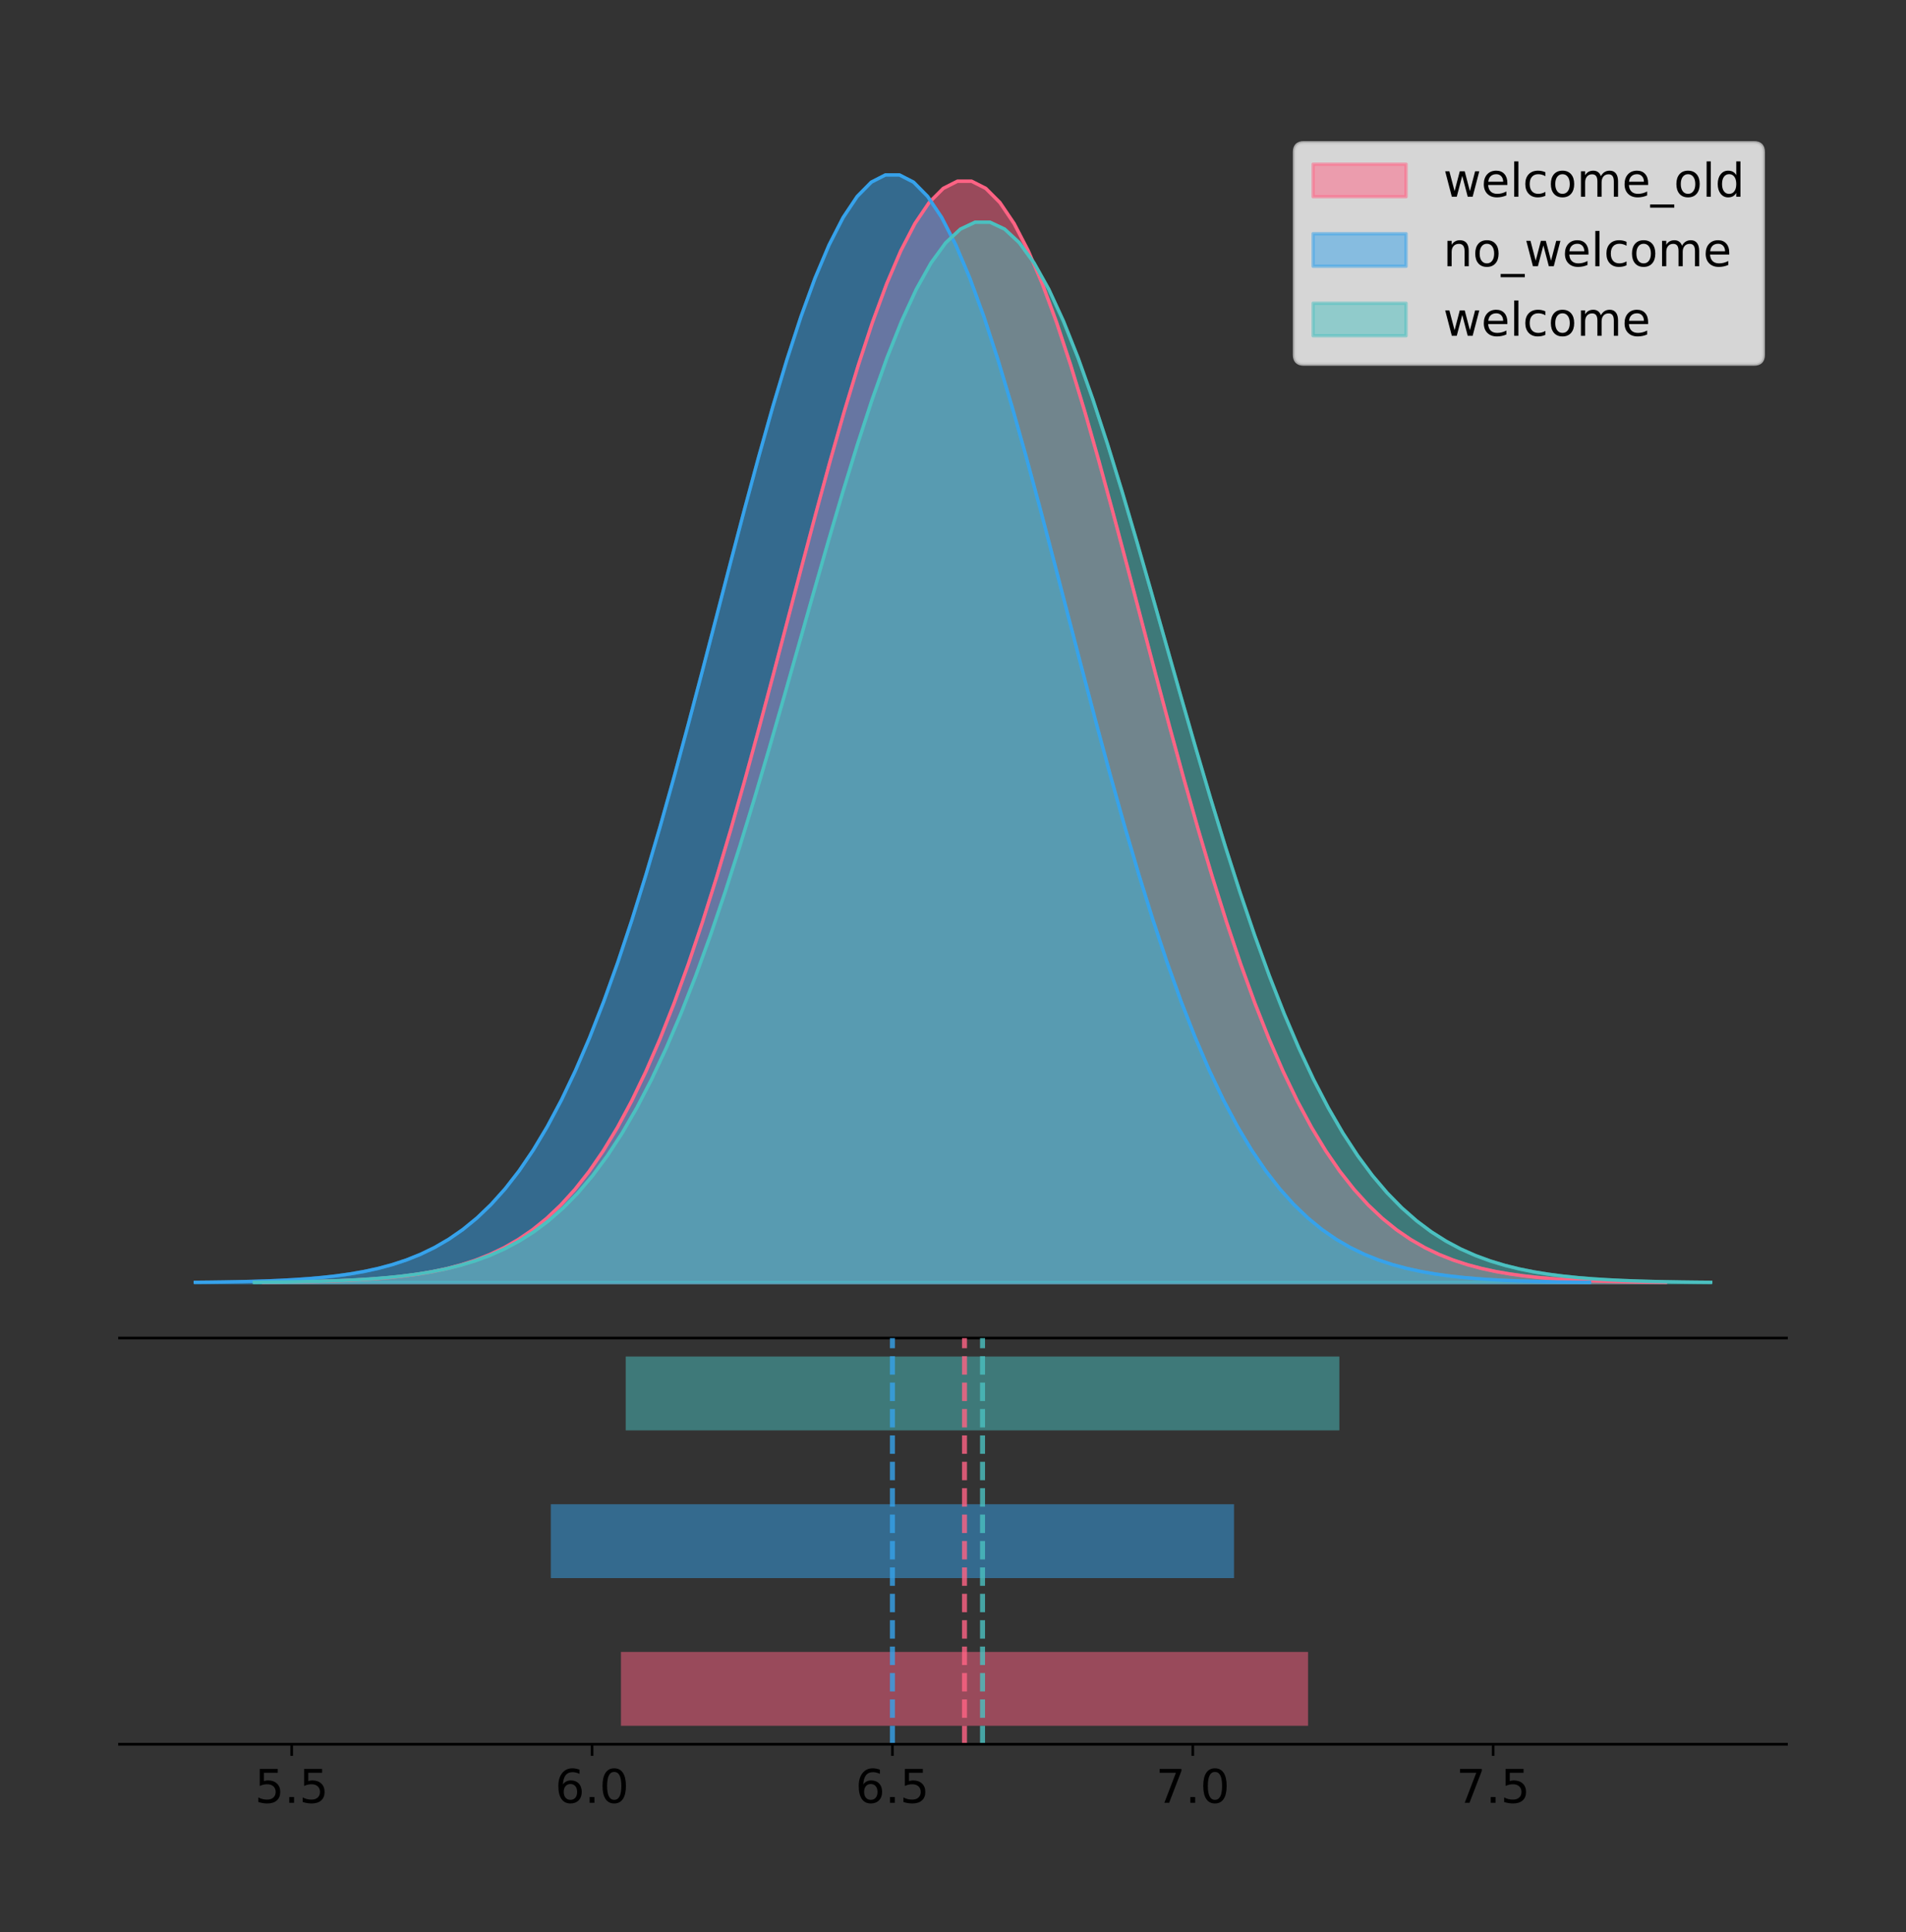 <?xml version="1.0" encoding="utf-8" standalone="no"?>
<!DOCTYPE svg PUBLIC "-//W3C//DTD SVG 1.1//EN"
  "http://www.w3.org/Graphics/SVG/1.1/DTD/svg11.dtd">
<!-- Created with matplotlib (https://matplotlib.org/) -->
<svg height="581.789pt" version="1.1" viewBox="0 0 574.2 581.789" width="574.2pt" xmlns="http://www.w3.org/2000/svg" xmlns:xlink="http://www.w3.org/1999/xlink">
 <rect x="0" y="0" width="574.2" height="581.789" fill="#333333" stroke="none"/>
 <defs>
  <style type="text/css">
*{stroke-linecap:butt;stroke-linejoin:round;}
  </style>
 </defs>
 <g id="figure_1">
  <g id="patch_1">
   <path d="M 0 581.789 
L 574.2 581.789 
L 574.2 0 
L 0 0 
z
" style="fill:none;"/>
  </g>
  <g id="axes_1">
   <g id="patch_2">
    <path d="M 36 402.93 
L 538.2 402.93 
L 538.2 36 
L 36 36 
z
" style="fill:none;"/>
   </g>
   <g id="PolyCollection_1">
    <defs>
     <path d="M 79.347 -195.538 
L 79.347 -195.649 
L 83.614 -195.691 
L 87.881 -195.748 
L 92.148 -195.823 
L 96.415 -195.923 
L 100.682 -196.055 
L 104.95 -196.227 
L 109.217 -196.45 
L 113.484 -196.737 
L 117.751 -197.106 
L 122.018 -197.574 
L 126.285 -198.164 
L 130.552 -198.904 
L 134.819 -199.823 
L 139.086 -200.959 
L 143.353 -202.351 
L 147.62 -204.045 
L 151.887 -206.091 
L 156.154 -208.543 
L 160.422 -211.461 
L 164.689 -214.907 
L 168.956 -218.945 
L 173.223 -223.64 
L 177.49 -229.059 
L 181.757 -235.262 
L 186.024 -242.306 
L 190.291 -250.241 
L 194.558 -259.105 
L 198.825 -268.926 
L 203.092 -279.712 
L 207.359 -291.455 
L 211.626 -304.125 
L 215.894 -317.669 
L 220.161 -332.008 
L 224.428 -347.038 
L 228.695 -362.628 
L 232.962 -378.623 
L 237.229 -394.844 
L 241.496 -411.09 
L 245.763 -427.142 
L 250.03 -442.77 
L 254.297 -457.736 
L 258.564 -471.797 
L 262.831 -484.718 
L 267.098 -496.272 
L 271.365 -506.253 
L 275.633 -514.476 
L 279.9 -520.786 
L 284.167 -525.061 
L 288.434 -527.22 
L 292.701 -527.22 
L 296.968 -525.061 
L 301.235 -520.786 
L 305.502 -514.476 
L 309.769 -506.253 
L 314.036 -496.272 
L 318.303 -484.718 
L 322.57 -471.797 
L 326.837 -457.736 
L 331.105 -442.77 
L 335.372 -427.142 
L 339.639 -411.09 
L 343.906 -394.844 
L 348.173 -378.623 
L 352.44 -362.628 
L 356.707 -347.038 
L 360.974 -332.008 
L 365.241 -317.669 
L 369.508 -304.125 
L 373.775 -291.455 
L 378.042 -279.712 
L 382.309 -268.926 
L 386.577 -259.105 
L 390.844 -250.241 
L 395.111 -242.306 
L 399.378 -235.262 
L 403.645 -229.059 
L 407.912 -223.64 
L 412.179 -218.945 
L 416.446 -214.907 
L 420.713 -211.461 
L 424.98 -208.543 
L 429.247 -206.091 
L 433.514 -204.045 
L 437.781 -202.351 
L 442.048 -200.959 
L 446.316 -199.823 
L 450.583 -198.904 
L 454.85 -198.164 
L 459.117 -197.574 
L 463.384 -197.106 
L 467.651 -196.737 
L 471.918 -196.45 
L 476.185 -196.227 
L 480.452 -196.055 
L 484.719 -195.923 
L 488.986 -195.823 
L 493.253 -195.748 
L 497.52 -195.691 
L 501.788 -195.649 
L 501.788 -195.538 
L 501.788 -195.538 
L 497.52 -195.538 
L 493.253 -195.538 
L 488.986 -195.538 
L 484.719 -195.538 
L 480.452 -195.538 
L 476.185 -195.538 
L 471.918 -195.538 
L 467.651 -195.538 
L 463.384 -195.538 
L 459.117 -195.538 
L 454.85 -195.538 
L 450.583 -195.538 
L 446.316 -195.538 
L 442.048 -195.538 
L 437.781 -195.538 
L 433.514 -195.538 
L 429.247 -195.538 
L 424.98 -195.538 
L 420.713 -195.538 
L 416.446 -195.538 
L 412.179 -195.538 
L 407.912 -195.538 
L 403.645 -195.538 
L 399.378 -195.538 
L 395.111 -195.538 
L 390.844 -195.538 
L 386.577 -195.538 
L 382.309 -195.538 
L 378.042 -195.538 
L 373.775 -195.538 
L 369.508 -195.538 
L 365.241 -195.538 
L 360.974 -195.538 
L 356.707 -195.538 
L 352.44 -195.538 
L 348.173 -195.538 
L 343.906 -195.538 
L 339.639 -195.538 
L 335.372 -195.538 
L 331.105 -195.538 
L 326.837 -195.538 
L 322.57 -195.538 
L 318.303 -195.538 
L 314.036 -195.538 
L 309.769 -195.538 
L 305.502 -195.538 
L 301.235 -195.538 
L 296.968 -195.538 
L 292.701 -195.538 
L 288.434 -195.538 
L 284.167 -195.538 
L 279.9 -195.538 
L 275.633 -195.538 
L 271.365 -195.538 
L 267.098 -195.538 
L 262.831 -195.538 
L 258.564 -195.538 
L 254.297 -195.538 
L 250.03 -195.538 
L 245.763 -195.538 
L 241.496 -195.538 
L 237.229 -195.538 
L 232.962 -195.538 
L 228.695 -195.538 
L 224.428 -195.538 
L 220.161 -195.538 
L 215.894 -195.538 
L 211.626 -195.538 
L 207.359 -195.538 
L 203.092 -195.538 
L 198.825 -195.538 
L 194.558 -195.538 
L 190.291 -195.538 
L 186.024 -195.538 
L 181.757 -195.538 
L 177.49 -195.538 
L 173.223 -195.538 
L 168.956 -195.538 
L 164.689 -195.538 
L 160.422 -195.538 
L 156.154 -195.538 
L 151.887 -195.538 
L 147.62 -195.538 
L 143.353 -195.538 
L 139.086 -195.538 
L 134.819 -195.538 
L 130.552 -195.538 
L 126.285 -195.538 
L 122.018 -195.538 
L 117.751 -195.538 
L 113.484 -195.538 
L 109.217 -195.538 
L 104.95 -195.538 
L 100.682 -195.538 
L 96.415 -195.538 
L 92.148 -195.538 
L 87.881 -195.538 
L 83.614 -195.538 
L 79.347 -195.538 
z
" id="m98e3a4469f" style="stroke:#ff6384;stroke-opacity:0.5;"/>
    </defs>
    <g clip-path="url(#p5a32544485)">
     <use style="fill:#ff6384;fill-opacity:0.5;stroke:#ff6384;stroke-opacity:0.5;" x="0" xlink:href="#m98e3a4469f" y="581.789"/>
    </g>
   </g>
   <g id="PolyCollection_2">
    <defs>
     <path d="M 58.827 -195.538 
L 58.827 -195.65 
L 63.07 -195.692 
L 67.313 -195.749 
L 71.556 -195.825 
L 75.799 -195.925 
L 80.042 -196.058 
L 84.285 -196.23 
L 88.527 -196.455 
L 92.77 -196.744 
L 97.013 -197.115 
L 101.256 -197.585 
L 105.499 -198.179 
L 109.742 -198.923 
L 113.985 -199.848 
L 118.228 -200.99 
L 122.471 -202.39 
L 126.713 -204.093 
L 130.956 -206.151 
L 135.199 -208.617 
L 139.442 -211.552 
L 143.685 -215.017 
L 147.928 -219.078 
L 152.171 -223.801 
L 156.414 -229.25 
L 160.657 -235.488 
L 164.899 -242.572 
L 169.142 -250.552 
L 173.385 -259.468 
L 177.628 -269.344 
L 181.871 -280.192 
L 186.114 -292.002 
L 190.357 -304.744 
L 194.6 -318.365 
L 198.843 -332.786 
L 203.085 -347.901 
L 207.328 -363.58 
L 211.571 -379.667 
L 215.814 -395.98 
L 220.057 -412.318 
L 224.3 -428.462 
L 228.543 -444.18 
L 232.786 -459.23 
L 237.029 -473.372 
L 241.271 -486.366 
L 245.514 -497.987 
L 249.757 -508.025 
L 254 -516.294 
L 258.243 -522.64 
L 262.486 -526.94 
L 266.729 -529.111 
L 270.972 -529.111 
L 275.215 -526.94 
L 279.457 -522.64 
L 283.7 -516.294 
L 287.943 -508.025 
L 292.186 -497.987 
L 296.429 -486.366 
L 300.672 -473.372 
L 304.915 -459.23 
L 309.158 -444.18 
L 313.401 -428.462 
L 317.643 -412.318 
L 321.886 -395.98 
L 326.129 -379.667 
L 330.372 -363.58 
L 334.615 -347.901 
L 338.858 -332.786 
L 343.101 -318.365 
L 347.344 -304.744 
L 351.587 -292.002 
L 355.829 -280.192 
L 360.072 -269.344 
L 364.315 -259.468 
L 368.558 -250.552 
L 372.801 -242.572 
L 377.044 -235.488 
L 381.287 -229.25 
L 385.53 -223.801 
L 389.773 -219.078 
L 394.015 -215.017 
L 398.258 -211.552 
L 402.501 -208.617 
L 406.744 -206.151 
L 410.987 -204.093 
L 415.23 -202.39 
L 419.473 -200.99 
L 423.716 -199.848 
L 427.958 -198.923 
L 432.201 -198.179 
L 436.444 -197.585 
L 440.687 -197.115 
L 444.93 -196.744 
L 449.173 -196.455 
L 453.416 -196.23 
L 457.659 -196.058 
L 461.902 -195.925 
L 466.144 -195.825 
L 470.387 -195.749 
L 474.63 -195.692 
L 478.873 -195.65 
L 478.873 -195.538 
L 478.873 -195.538 
L 474.63 -195.538 
L 470.387 -195.538 
L 466.144 -195.538 
L 461.902 -195.538 
L 457.659 -195.538 
L 453.416 -195.538 
L 449.173 -195.538 
L 444.93 -195.538 
L 440.687 -195.538 
L 436.444 -195.538 
L 432.201 -195.538 
L 427.958 -195.538 
L 423.716 -195.538 
L 419.473 -195.538 
L 415.23 -195.538 
L 410.987 -195.538 
L 406.744 -195.538 
L 402.501 -195.538 
L 398.258 -195.538 
L 394.015 -195.538 
L 389.773 -195.538 
L 385.53 -195.538 
L 381.287 -195.538 
L 377.044 -195.538 
L 372.801 -195.538 
L 368.558 -195.538 
L 364.315 -195.538 
L 360.072 -195.538 
L 355.829 -195.538 
L 351.587 -195.538 
L 347.344 -195.538 
L 343.101 -195.538 
L 338.858 -195.538 
L 334.615 -195.538 
L 330.372 -195.538 
L 326.129 -195.538 
L 321.886 -195.538 
L 317.643 -195.538 
L 313.401 -195.538 
L 309.158 -195.538 
L 304.915 -195.538 
L 300.672 -195.538 
L 296.429 -195.538 
L 292.186 -195.538 
L 287.943 -195.538 
L 283.7 -195.538 
L 279.457 -195.538 
L 275.215 -195.538 
L 270.972 -195.538 
L 266.729 -195.538 
L 262.486 -195.538 
L 258.243 -195.538 
L 254 -195.538 
L 249.757 -195.538 
L 245.514 -195.538 
L 241.271 -195.538 
L 237.029 -195.538 
L 232.786 -195.538 
L 228.543 -195.538 
L 224.3 -195.538 
L 220.057 -195.538 
L 215.814 -195.538 
L 211.571 -195.538 
L 207.328 -195.538 
L 203.085 -195.538 
L 198.843 -195.538 
L 194.6 -195.538 
L 190.357 -195.538 
L 186.114 -195.538 
L 181.871 -195.538 
L 177.628 -195.538 
L 173.385 -195.538 
L 169.142 -195.538 
L 164.899 -195.538 
L 160.657 -195.538 
L 156.414 -195.538 
L 152.171 -195.538 
L 147.928 -195.538 
L 143.685 -195.538 
L 139.442 -195.538 
L 135.199 -195.538 
L 130.956 -195.538 
L 126.713 -195.538 
L 122.471 -195.538 
L 118.228 -195.538 
L 113.985 -195.538 
L 109.742 -195.538 
L 105.499 -195.538 
L 101.256 -195.538 
L 97.013 -195.538 
L 92.77 -195.538 
L 88.527 -195.538 
L 84.285 -195.538 
L 80.042 -195.538 
L 75.799 -195.538 
L 71.556 -195.538 
L 67.313 -195.538 
L 63.07 -195.538 
L 58.827 -195.538 
z
" id="mfb35e99d63" style="stroke:#36a2eb;stroke-opacity:0.5;"/>
    </defs>
    <g clip-path="url(#p5a32544485)">
     <use style="fill:#36a2eb;fill-opacity:0.5;stroke:#36a2eb;stroke-opacity:0.5;" x="0" xlink:href="#mfb35e99d63" y="581.789"/>
    </g>
   </g>
   <g id="PolyCollection_3">
    <defs>
     <path d="M 76.62 -195.538 
L 76.62 -195.645 
L 81.052 -195.686 
L 85.484 -195.74 
L 89.916 -195.813 
L 94.348 -195.909 
L 98.78 -196.035 
L 103.212 -196.201 
L 107.643 -196.416 
L 112.075 -196.693 
L 116.507 -197.047 
L 120.939 -197.498 
L 125.371 -198.066 
L 129.803 -198.779 
L 134.234 -199.664 
L 138.666 -200.758 
L 143.098 -202.098 
L 147.53 -203.729 
L 151.962 -205.698 
L 156.394 -208.059 
L 160.825 -210.869 
L 165.257 -214.186 
L 169.689 -218.074 
L 174.121 -222.596 
L 178.553 -227.813 
L 182.985 -233.785 
L 187.416 -240.567 
L 191.848 -248.207 
L 196.28 -256.742 
L 200.712 -266.198 
L 205.144 -276.583 
L 209.576 -287.889 
L 214.008 -300.088 
L 218.439 -313.129 
L 222.871 -326.934 
L 227.303 -341.405 
L 231.735 -356.416 
L 236.167 -371.816 
L 240.599 -387.434 
L 245.03 -403.076 
L 249.462 -418.532 
L 253.894 -433.579 
L 258.326 -447.988 
L 262.758 -461.526 
L 267.19 -473.966 
L 271.621 -485.092 
L 276.053 -494.702 
L 280.485 -502.619 
L 284.917 -508.694 
L 289.349 -512.81 
L 293.781 -514.889 
L 298.213 -514.889 
L 302.644 -512.81 
L 307.076 -508.694 
L 311.508 -502.619 
L 315.94 -494.702 
L 320.372 -485.092 
L 324.804 -473.966 
L 329.235 -461.526 
L 333.667 -447.988 
L 338.099 -433.579 
L 342.531 -418.532 
L 346.963 -403.076 
L 351.395 -387.434 
L 355.826 -371.816 
L 360.258 -356.416 
L 364.69 -341.405 
L 369.122 -326.934 
L 373.554 -313.129 
L 377.986 -300.088 
L 382.417 -287.889 
L 386.849 -276.583 
L 391.281 -266.198 
L 395.713 -256.742 
L 400.145 -248.207 
L 404.577 -240.567 
L 409.009 -233.785 
L 413.44 -227.813 
L 417.872 -222.596 
L 422.304 -218.074 
L 426.736 -214.186 
L 431.168 -210.869 
L 435.6 -208.059 
L 440.031 -205.698 
L 444.463 -203.729 
L 448.895 -202.098 
L 453.327 -200.758 
L 457.759 -199.664 
L 462.191 -198.779 
L 466.622 -198.066 
L 471.054 -197.498 
L 475.486 -197.047 
L 479.918 -196.693 
L 484.35 -196.416 
L 488.782 -196.201 
L 493.214 -196.035 
L 497.645 -195.909 
L 502.077 -195.813 
L 506.509 -195.74 
L 510.941 -195.686 
L 515.373 -195.645 
L 515.373 -195.538 
L 515.373 -195.538 
L 510.941 -195.538 
L 506.509 -195.538 
L 502.077 -195.538 
L 497.645 -195.538 
L 493.214 -195.538 
L 488.782 -195.538 
L 484.35 -195.538 
L 479.918 -195.538 
L 475.486 -195.538 
L 471.054 -195.538 
L 466.622 -195.538 
L 462.191 -195.538 
L 457.759 -195.538 
L 453.327 -195.538 
L 448.895 -195.538 
L 444.463 -195.538 
L 440.031 -195.538 
L 435.6 -195.538 
L 431.168 -195.538 
L 426.736 -195.538 
L 422.304 -195.538 
L 417.872 -195.538 
L 413.44 -195.538 
L 409.009 -195.538 
L 404.577 -195.538 
L 400.145 -195.538 
L 395.713 -195.538 
L 391.281 -195.538 
L 386.849 -195.538 
L 382.417 -195.538 
L 377.986 -195.538 
L 373.554 -195.538 
L 369.122 -195.538 
L 364.69 -195.538 
L 360.258 -195.538 
L 355.826 -195.538 
L 351.395 -195.538 
L 346.963 -195.538 
L 342.531 -195.538 
L 338.099 -195.538 
L 333.667 -195.538 
L 329.235 -195.538 
L 324.804 -195.538 
L 320.372 -195.538 
L 315.94 -195.538 
L 311.508 -195.538 
L 307.076 -195.538 
L 302.644 -195.538 
L 298.213 -195.538 
L 293.781 -195.538 
L 289.349 -195.538 
L 284.917 -195.538 
L 280.485 -195.538 
L 276.053 -195.538 
L 271.621 -195.538 
L 267.19 -195.538 
L 262.758 -195.538 
L 258.326 -195.538 
L 253.894 -195.538 
L 249.462 -195.538 
L 245.03 -195.538 
L 240.599 -195.538 
L 236.167 -195.538 
L 231.735 -195.538 
L 227.303 -195.538 
L 222.871 -195.538 
L 218.439 -195.538 
L 214.008 -195.538 
L 209.576 -195.538 
L 205.144 -195.538 
L 200.712 -195.538 
L 196.28 -195.538 
L 191.848 -195.538 
L 187.416 -195.538 
L 182.985 -195.538 
L 178.553 -195.538 
L 174.121 -195.538 
L 169.689 -195.538 
L 165.257 -195.538 
L 160.825 -195.538 
L 156.394 -195.538 
L 151.962 -195.538 
L 147.53 -195.538 
L 143.098 -195.538 
L 138.666 -195.538 
L 134.234 -195.538 
L 129.803 -195.538 
L 125.371 -195.538 
L 120.939 -195.538 
L 116.507 -195.538 
L 112.075 -195.538 
L 107.643 -195.538 
L 103.212 -195.538 
L 98.78 -195.538 
L 94.348 -195.538 
L 89.916 -195.538 
L 85.484 -195.538 
L 81.052 -195.538 
L 76.62 -195.538 
z
" id="m010ee7423c" style="stroke:#4bc0c0;stroke-opacity:0.5;"/>
    </defs>
    <g clip-path="url(#p5a32544485)">
     <use style="fill:#4bc0c0;fill-opacity:0.5;stroke:#4bc0c0;stroke-opacity:0.5;" x="0" xlink:href="#m010ee7423c" y="581.789"/>
    </g>
   </g>
   <g id="line2d_1">
    <path clip-path="url(#p5a32544485)" d="M 79.347 386.14 
L 83.614 386.098 
L 87.881 386.042 
L 92.148 385.966 
L 96.415 385.866 
L 100.682 385.735 
L 104.95 385.563 
L 109.217 385.34 
L 113.484 385.052 
L 117.751 384.684 
L 122.018 384.216 
L 126.285 383.625 
L 130.552 382.886 
L 134.819 381.966 
L 139.086 380.83 
L 143.353 379.438 
L 147.62 377.744 
L 151.887 375.699 
L 156.154 373.247 
L 160.422 370.329 
L 164.689 366.883 
L 168.956 362.845 
L 173.223 358.149 
L 177.49 352.731 
L 181.757 346.528 
L 186.024 339.484 
L 190.291 331.549 
L 194.558 322.684 
L 198.825 312.863 
L 203.092 302.077 
L 207.359 290.334 
L 211.626 277.664 
L 215.894 264.12 
L 220.161 249.781 
L 224.428 234.752 
L 228.695 219.161 
L 232.962 203.166 
L 237.229 186.945 
L 241.496 170.7 
L 245.763 154.647 
L 250.03 139.019 
L 254.297 124.054 
L 258.564 109.993 
L 262.831 97.072 
L 267.098 85.517 
L 271.365 75.536 
L 275.633 67.313 
L 279.9 61.004 
L 284.167 56.728 
L 288.434 54.569 
L 292.701 54.569 
L 296.968 56.728 
L 301.235 61.004 
L 305.502 67.313 
L 309.769 75.536 
L 314.036 85.517 
L 318.303 97.072 
L 322.57 109.993 
L 326.837 124.054 
L 331.105 139.019 
L 335.372 154.647 
L 339.639 170.7 
L 343.906 186.945 
L 348.173 203.166 
L 352.44 219.161 
L 356.707 234.752 
L 360.974 249.781 
L 365.241 264.12 
L 369.508 277.664 
L 373.775 290.334 
L 378.042 302.077 
L 382.309 312.863 
L 386.577 322.684 
L 390.844 331.549 
L 395.111 339.484 
L 399.378 346.528 
L 403.645 352.731 
L 407.912 358.149 
L 412.179 362.845 
L 416.446 366.883 
L 420.713 370.329 
L 424.98 373.247 
L 429.247 375.699 
L 433.514 377.744 
L 437.781 379.438 
L 442.048 380.83 
L 446.316 381.966 
L 450.583 382.886 
L 454.85 383.625 
L 459.117 384.216 
L 463.384 384.684 
L 467.651 385.052 
L 471.918 385.34 
L 476.185 385.563 
L 480.452 385.735 
L 484.719 385.866 
L 488.986 385.966 
L 493.253 386.042 
L 497.52 386.098 
L 501.788 386.14 
" style="fill:none;stroke:#ff6384;stroke-linecap:square;"/>
   </g>
   <g id="line2d_2">
    <path clip-path="url(#p5a32544485)" d="M 58.827 386.139 
L 63.07 386.097 
L 67.313 386.04 
L 71.556 385.965 
L 75.799 385.864 
L 80.042 385.732 
L 84.285 385.559 
L 88.527 385.334 
L 92.77 385.045 
L 97.013 384.675 
L 101.256 384.204 
L 105.499 383.61 
L 109.742 382.867 
L 113.985 381.941 
L 118.228 380.799 
L 122.471 379.399 
L 126.713 377.696 
L 130.956 375.639 
L 135.199 373.172 
L 139.442 370.238 
L 143.685 366.772 
L 147.928 362.711 
L 152.171 357.989 
L 156.414 352.539 
L 160.657 346.301 
L 164.899 339.217 
L 169.142 331.237 
L 173.385 322.322 
L 177.628 312.445 
L 181.871 301.597 
L 186.114 289.787 
L 190.357 277.045 
L 194.6 263.424 
L 198.843 249.004 
L 203.085 233.888 
L 207.328 218.209 
L 211.571 202.123 
L 215.814 185.809 
L 220.057 169.471 
L 224.3 153.327 
L 228.543 137.61 
L 232.786 122.559 
L 237.029 108.418 
L 241.271 95.423 
L 245.514 83.803 
L 249.757 73.765 
L 254 65.495 
L 258.243 59.15 
L 262.486 54.85 
L 266.729 52.679 
L 270.972 52.679 
L 275.215 54.85 
L 279.457 59.15 
L 283.7 65.495 
L 287.943 73.765 
L 292.186 83.803 
L 296.429 95.423 
L 300.672 108.418 
L 304.915 122.559 
L 309.158 137.61 
L 313.401 153.327 
L 317.643 169.471 
L 321.886 185.809 
L 326.129 202.123 
L 330.372 218.209 
L 334.615 233.888 
L 338.858 249.004 
L 343.101 263.424 
L 347.344 277.045 
L 351.587 289.787 
L 355.829 301.597 
L 360.072 312.445 
L 364.315 322.322 
L 368.558 331.237 
L 372.801 339.217 
L 377.044 346.301 
L 381.287 352.539 
L 385.53 357.989 
L 389.773 362.711 
L 394.015 366.772 
L 398.258 370.238 
L 402.501 373.172 
L 406.744 375.639 
L 410.987 377.696 
L 415.23 379.399 
L 419.473 380.799 
L 423.716 381.941 
L 427.958 382.867 
L 432.201 383.61 
L 436.444 384.204 
L 440.687 384.675 
L 444.93 385.045 
L 449.173 385.334 
L 453.416 385.559 
L 457.659 385.732 
L 461.902 385.864 
L 466.144 385.965 
L 470.387 386.04 
L 474.63 386.097 
L 478.873 386.139 
" style="fill:none;stroke:#36a2eb;stroke-linecap:square;"/>
   </g>
   <g id="line2d_3">
    <path clip-path="url(#p5a32544485)" d="M 76.62 386.144 
L 81.052 386.104 
L 85.484 386.049 
L 89.916 385.977 
L 94.348 385.881 
L 98.78 385.754 
L 103.212 385.588 
L 107.643 385.373 
L 112.075 385.096 
L 116.507 384.742 
L 120.939 384.291 
L 125.371 383.723 
L 129.803 383.011 
L 134.234 382.125 
L 138.666 381.032 
L 143.098 379.691 
L 147.53 378.061 
L 151.962 376.091 
L 156.394 373.73 
L 160.825 370.921 
L 165.257 367.603 
L 169.689 363.715 
L 174.121 359.194 
L 178.553 353.977 
L 182.985 348.005 
L 187.416 341.222 
L 191.848 333.582 
L 196.28 325.047 
L 200.712 315.592 
L 205.144 305.207 
L 209.576 293.9 
L 214.008 281.701 
L 218.439 268.661 
L 222.871 254.855 
L 227.303 240.384 
L 231.735 225.373 
L 236.167 209.973 
L 240.599 194.355 
L 245.03 178.714 
L 249.462 163.258 
L 253.894 148.21 
L 258.326 133.802 
L 262.758 120.263 
L 267.19 107.823 
L 271.621 96.698 
L 276.053 87.088 
L 280.485 79.171 
L 284.917 73.096 
L 289.349 68.979 
L 293.781 66.901 
L 298.213 66.901 
L 302.644 68.979 
L 307.076 73.096 
L 311.508 79.171 
L 315.94 87.088 
L 320.372 96.698 
L 324.804 107.823 
L 329.235 120.263 
L 333.667 133.802 
L 338.099 148.21 
L 342.531 163.258 
L 346.963 178.714 
L 351.395 194.355 
L 355.826 209.973 
L 360.258 225.373 
L 364.69 240.384 
L 369.122 254.855 
L 373.554 268.661 
L 377.986 281.701 
L 382.417 293.9 
L 386.849 305.207 
L 391.281 315.592 
L 395.713 325.047 
L 400.145 333.582 
L 404.577 341.222 
L 409.009 348.005 
L 413.44 353.977 
L 417.872 359.194 
L 422.304 363.715 
L 426.736 367.603 
L 431.168 370.921 
L 435.6 373.73 
L 440.031 376.091 
L 444.463 378.061 
L 448.895 379.691 
L 453.327 381.032 
L 457.759 382.125 
L 462.191 383.011 
L 466.622 383.723 
L 471.054 384.291 
L 475.486 384.742 
L 479.918 385.096 
L 484.35 385.373 
L 488.782 385.588 
L 493.214 385.754 
L 497.645 385.881 
L 502.077 385.977 
L 506.509 386.049 
L 510.941 386.104 
L 515.373 386.144 
" style="fill:none;stroke:#4bc0c0;stroke-linecap:square;"/>
   </g>
   <g id="patch_3">
    <path d="M 36 402.93 
L 538.2 402.93 
" style="fill:none;stroke:#000000;stroke-linecap:square;stroke-linejoin:miter;stroke-width:0.8;"/>
   </g>
   <g id="legend_1">
    <g id="patch_4">
     <path d="M 392.788 109.627 
L 528.4 109.627 
Q 531.2 109.627 531.2 106.827 
L 531.2 45.8 
Q 531.2 43 528.4 43 
L 392.788 43 
Q 389.988 43 389.988 45.8 
L 389.988 106.827 
Q 389.988 109.627 392.788 109.627 
z
" style="fill:#ffffff;opacity:0.8;stroke:#cccccc;stroke-linejoin:miter;"/>
    </g>
    <g id="patch_5">
     <path d="M 395.588 59.238 
L 423.588 59.238 
L 423.588 49.438 
L 395.588 49.438 
z
" style="fill:#ff6384;opacity:0.5;stroke:#ff6384;stroke-linejoin:miter;"/>
    </g>
    <g id="text_1">
     <!-- welcome_old -->
     <defs>
      <path d="M 4.203 54.688 
L 13.188 54.688 
L 24.422 12.016 
L 35.594 54.688 
L 46.188 54.688 
L 57.422 12.016 
L 68.609 54.688 
L 77.594 54.688 
L 63.281 0 
L 52.688 0 
L 40.922 44.828 
L 29.109 0 
L 18.5 0 
z
" id="DejaVuSans-119"/>
      <path d="M 56.203 29.594 
L 56.203 25.203 
L 14.891 25.203 
Q 15.484 15.922 20.484 11.062 
Q 25.484 6.203 34.422 6.203 
Q 39.594 6.203 44.453 7.469 
Q 49.312 8.734 54.109 11.281 
L 54.109 2.781 
Q 49.266 0.734 44.188 -0.344 
Q 39.109 -1.422 33.891 -1.422 
Q 20.797 -1.422 13.156 6.188 
Q 5.516 13.812 5.516 26.812 
Q 5.516 40.234 12.766 48.109 
Q 20.016 56 32.328 56 
Q 43.359 56 49.781 48.891 
Q 56.203 41.797 56.203 29.594 
z
M 47.219 32.234 
Q 47.125 39.594 43.094 43.984 
Q 39.062 48.391 32.422 48.391 
Q 24.906 48.391 20.391 44.141 
Q 15.875 39.891 15.188 32.172 
z
" id="DejaVuSans-101"/>
      <path d="M 9.422 75.984 
L 18.406 75.984 
L 18.406 0 
L 9.422 0 
z
" id="DejaVuSans-108"/>
      <path d="M 48.781 52.594 
L 48.781 44.188 
Q 44.969 46.297 41.141 47.344 
Q 37.312 48.391 33.406 48.391 
Q 24.656 48.391 19.812 42.844 
Q 14.984 37.312 14.984 27.297 
Q 14.984 17.281 19.812 11.734 
Q 24.656 6.203 33.406 6.203 
Q 37.312 6.203 41.141 7.25 
Q 44.969 8.297 48.781 10.406 
L 48.781 2.094 
Q 45.016 0.344 40.984 -0.531 
Q 36.969 -1.422 32.422 -1.422 
Q 20.062 -1.422 12.781 6.344 
Q 5.516 14.109 5.516 27.297 
Q 5.516 40.672 12.859 48.328 
Q 20.219 56 33.016 56 
Q 37.156 56 41.109 55.141 
Q 45.062 54.297 48.781 52.594 
z
" id="DejaVuSans-99"/>
      <path d="M 30.609 48.391 
Q 23.391 48.391 19.188 42.75 
Q 14.984 37.109 14.984 27.297 
Q 14.984 17.484 19.156 11.844 
Q 23.344 6.203 30.609 6.203 
Q 37.797 6.203 41.984 11.859 
Q 46.188 17.531 46.188 27.297 
Q 46.188 37.016 41.984 42.703 
Q 37.797 48.391 30.609 48.391 
z
M 30.609 56 
Q 42.328 56 49.016 48.375 
Q 55.719 40.766 55.719 27.297 
Q 55.719 13.875 49.016 6.219 
Q 42.328 -1.422 30.609 -1.422 
Q 18.844 -1.422 12.172 6.219 
Q 5.516 13.875 5.516 27.297 
Q 5.516 40.766 12.172 48.375 
Q 18.844 56 30.609 56 
z
" id="DejaVuSans-111"/>
      <path d="M 52 44.188 
Q 55.375 50.25 60.062 53.125 
Q 64.75 56 71.094 56 
Q 79.641 56 84.281 50.016 
Q 88.922 44.047 88.922 33.016 
L 88.922 0 
L 79.891 0 
L 79.891 32.719 
Q 79.891 40.578 77.094 44.375 
Q 74.312 48.188 68.609 48.188 
Q 61.625 48.188 57.562 43.547 
Q 53.516 38.922 53.516 30.906 
L 53.516 0 
L 44.484 0 
L 44.484 32.719 
Q 44.484 40.625 41.703 44.406 
Q 38.922 48.188 33.109 48.188 
Q 26.219 48.188 22.156 43.531 
Q 18.109 38.875 18.109 30.906 
L 18.109 0 
L 9.078 0 
L 9.078 54.688 
L 18.109 54.688 
L 18.109 46.188 
Q 21.188 51.219 25.484 53.609 
Q 29.781 56 35.688 56 
Q 41.656 56 45.828 52.969 
Q 50 49.953 52 44.188 
z
" id="DejaVuSans-109"/>
      <path d="M 50.984 -16.609 
L 50.984 -23.578 
L -0.984 -23.578 
L -0.984 -16.609 
z
" id="DejaVuSans-95"/>
      <path d="M 45.406 46.391 
L 45.406 75.984 
L 54.391 75.984 
L 54.391 0 
L 45.406 0 
L 45.406 8.203 
Q 42.578 3.328 38.25 0.953 
Q 33.938 -1.422 27.875 -1.422 
Q 17.969 -1.422 11.734 6.484 
Q 5.516 14.406 5.516 27.297 
Q 5.516 40.188 11.734 48.094 
Q 17.969 56 27.875 56 
Q 33.938 56 38.25 53.625 
Q 42.578 51.266 45.406 46.391 
z
M 14.797 27.297 
Q 14.797 17.391 18.875 11.75 
Q 22.953 6.109 30.078 6.109 
Q 37.203 6.109 41.297 11.75 
Q 45.406 17.391 45.406 27.297 
Q 45.406 37.203 41.297 42.844 
Q 37.203 48.484 30.078 48.484 
Q 22.953 48.484 18.875 42.844 
Q 14.797 37.203 14.797 27.297 
z
" id="DejaVuSans-100"/>
     </defs>
     <g transform="translate(434.788 59.238)scale(0.14 -0.14)">
      <use xlink:href="#DejaVuSans-119"/>
      <use x="81.787" xlink:href="#DejaVuSans-101"/>
      <use x="143.311" xlink:href="#DejaVuSans-108"/>
      <use x="171.094" xlink:href="#DejaVuSans-99"/>
      <use x="226.074" xlink:href="#DejaVuSans-111"/>
      <use x="287.256" xlink:href="#DejaVuSans-109"/>
      <use x="384.668" xlink:href="#DejaVuSans-101"/>
      <use x="446.191" xlink:href="#DejaVuSans-95"/>
      <use x="496.191" xlink:href="#DejaVuSans-111"/>
      <use x="557.373" xlink:href="#DejaVuSans-108"/>
      <use x="585.156" xlink:href="#DejaVuSans-100"/>
     </g>
    </g>
    <g id="patch_6">
     <path d="M 395.588 80.177 
L 423.588 80.177 
L 423.588 70.377 
L 395.588 70.377 
z
" style="fill:#36a2eb;opacity:0.5;stroke:#36a2eb;stroke-linejoin:miter;"/>
    </g>
    <g id="text_2">
     <!-- no_welcome -->
     <defs>
      <path d="M 54.891 33.016 
L 54.891 0 
L 45.906 0 
L 45.906 32.719 
Q 45.906 40.484 42.875 44.328 
Q 39.844 48.188 33.797 48.188 
Q 26.516 48.188 22.312 43.547 
Q 18.109 38.922 18.109 30.906 
L 18.109 0 
L 9.078 0 
L 9.078 54.688 
L 18.109 54.688 
L 18.109 46.188 
Q 21.344 51.125 25.703 53.562 
Q 30.078 56 35.797 56 
Q 45.219 56 50.047 50.172 
Q 54.891 44.344 54.891 33.016 
z
" id="DejaVuSans-110"/>
     </defs>
     <g transform="translate(434.788 80.177)scale(0.14 -0.14)">
      <use xlink:href="#DejaVuSans-110"/>
      <use x="63.379" xlink:href="#DejaVuSans-111"/>
      <use x="124.561" xlink:href="#DejaVuSans-95"/>
      <use x="174.561" xlink:href="#DejaVuSans-119"/>
      <use x="256.348" xlink:href="#DejaVuSans-101"/>
      <use x="317.871" xlink:href="#DejaVuSans-108"/>
      <use x="345.654" xlink:href="#DejaVuSans-99"/>
      <use x="400.635" xlink:href="#DejaVuSans-111"/>
      <use x="461.816" xlink:href="#DejaVuSans-109"/>
      <use x="559.229" xlink:href="#DejaVuSans-101"/>
     </g>
    </g>
    <g id="patch_7">
     <path d="M 395.588 101.115 
L 423.588 101.115 
L 423.588 91.315 
L 395.588 91.315 
z
" style="fill:#4bc0c0;opacity:0.5;stroke:#4bc0c0;stroke-linejoin:miter;"/>
    </g>
    <g id="text_3">
     <!-- welcome -->
     <g transform="translate(434.788 101.115)scale(0.14 -0.14)">
      <use xlink:href="#DejaVuSans-119"/>
      <use x="81.787" xlink:href="#DejaVuSans-101"/>
      <use x="143.311" xlink:href="#DejaVuSans-108"/>
      <use x="171.094" xlink:href="#DejaVuSans-99"/>
      <use x="226.074" xlink:href="#DejaVuSans-111"/>
      <use x="287.256" xlink:href="#DejaVuSans-109"/>
      <use x="384.668" xlink:href="#DejaVuSans-101"/>
     </g>
    </g>
   </g>
  </g>
  <g id="axes_2">
   <g id="patch_8">
    <path d="M 36 525.24 
L 538.2 525.24 
L 538.2 402.93 
L 36 402.93 
z
" style="fill:none;"/>
   </g>
   <g id="patch_9">
    <path clip-path="url(#p52b0d40be2)" d="M 187.069 519.68 
L 394.065 519.68 
L 394.065 497.442 
L 187.069 497.442 
z
" style="fill:#ff6384;opacity:0.5;"/>
   </g>
   <g id="patch_10">
    <path clip-path="url(#p52b0d40be2)" d="M 165.939 475.204 
L 371.761 475.204 
L 371.761 452.966 
L 165.939 452.966 
z
" style="fill:#36a2eb;opacity:0.5;"/>
   </g>
   <g id="patch_11">
    <path clip-path="url(#p52b0d40be2)" d="M 188.502 430.728 
L 403.491 430.728 
L 403.491 408.49 
L 188.502 408.49 
z
" style="fill:#4bc0c0;opacity:0.5;"/>
   </g>
   <g id="matplotlib.axis_1">
    <g id="xtick_1">
     <g id="line2d_4">
      <defs>
       <path d="M 0 0 
L 0 3.5 
" id="m2565817a70" style="stroke:#000000;stroke-width:0.8;"/>
      </defs>
      <g>
       <use style="stroke:#000000;stroke-width:0.8;" x="87.874" xlink:href="#m2565817a70" y="525.24"/>
      </g>
     </g>
     <g id="text_4">
      <!-- 5.5 -->
      <defs>
       <path d="M 10.797 72.906 
L 49.516 72.906 
L 49.516 64.594 
L 19.828 64.594 
L 19.828 46.734 
Q 21.969 47.469 24.109 47.828 
Q 26.266 48.188 28.422 48.188 
Q 40.625 48.188 47.75 41.5 
Q 54.891 34.812 54.891 23.391 
Q 54.891 11.625 47.562 5.094 
Q 40.234 -1.422 26.906 -1.422 
Q 22.312 -1.422 17.547 -0.641 
Q 12.797 0.141 7.719 1.703 
L 7.719 11.625 
Q 12.109 9.234 16.797 8.062 
Q 21.484 6.891 26.703 6.891 
Q 35.156 6.891 40.078 11.328 
Q 45.016 15.766 45.016 23.391 
Q 45.016 31 40.078 35.438 
Q 35.156 39.891 26.703 39.891 
Q 22.75 39.891 18.812 39.016 
Q 14.891 38.141 10.797 36.281 
z
" id="DejaVuSans-53"/>
       <path d="M 10.688 12.406 
L 21 12.406 
L 21 0 
L 10.688 0 
z
" id="DejaVuSans-46"/>
      </defs>
      <g transform="translate(76.742 542.878)scale(0.14 -0.14)">
       <use xlink:href="#DejaVuSans-53"/>
       <use x="63.623" xlink:href="#DejaVuSans-46"/>
       <use x="95.41" xlink:href="#DejaVuSans-53"/>
      </g>
     </g>
    </g>
    <g id="xtick_2">
     <g id="line2d_5">
      <g>
       <use style="stroke:#000000;stroke-width:0.8;" x="178.362" xlink:href="#m2565817a70" y="525.24"/>
      </g>
     </g>
     <g id="text_5">
      <!-- 6.0 -->
      <defs>
       <path d="M 33.016 40.375 
Q 26.375 40.375 22.484 35.828 
Q 18.609 31.297 18.609 23.391 
Q 18.609 15.531 22.484 10.953 
Q 26.375 6.391 33.016 6.391 
Q 39.656 6.391 43.531 10.953 
Q 47.406 15.531 47.406 23.391 
Q 47.406 31.297 43.531 35.828 
Q 39.656 40.375 33.016 40.375 
z
M 52.594 71.297 
L 52.594 62.312 
Q 48.875 64.062 45.094 64.984 
Q 41.312 65.922 37.594 65.922 
Q 27.828 65.922 22.672 59.328 
Q 17.531 52.734 16.797 39.406 
Q 19.672 43.656 24.016 45.922 
Q 28.375 48.188 33.594 48.188 
Q 44.578 48.188 50.953 41.516 
Q 57.328 34.859 57.328 23.391 
Q 57.328 12.156 50.688 5.359 
Q 44.047 -1.422 33.016 -1.422 
Q 20.359 -1.422 13.672 8.266 
Q 6.984 17.969 6.984 36.375 
Q 6.984 53.656 15.188 63.938 
Q 23.391 74.219 37.203 74.219 
Q 40.922 74.219 44.703 73.484 
Q 48.484 72.75 52.594 71.297 
z
" id="DejaVuSans-54"/>
       <path d="M 31.781 66.406 
Q 24.172 66.406 20.328 58.906 
Q 16.5 51.422 16.5 36.375 
Q 16.5 21.391 20.328 13.891 
Q 24.172 6.391 31.781 6.391 
Q 39.453 6.391 43.281 13.891 
Q 47.125 21.391 47.125 36.375 
Q 47.125 51.422 43.281 58.906 
Q 39.453 66.406 31.781 66.406 
z
M 31.781 74.219 
Q 44.047 74.219 50.516 64.516 
Q 56.984 54.828 56.984 36.375 
Q 56.984 17.969 50.516 8.266 
Q 44.047 -1.422 31.781 -1.422 
Q 19.531 -1.422 13.062 8.266 
Q 6.594 17.969 6.594 36.375 
Q 6.594 54.828 13.062 64.516 
Q 19.531 74.219 31.781 74.219 
z
" id="DejaVuSans-48"/>
      </defs>
      <g transform="translate(167.23 542.878)scale(0.14 -0.14)">
       <use xlink:href="#DejaVuSans-54"/>
       <use x="63.623" xlink:href="#DejaVuSans-46"/>
       <use x="95.41" xlink:href="#DejaVuSans-48"/>
      </g>
     </g>
    </g>
    <g id="xtick_3">
     <g id="line2d_6">
      <g>
       <use style="stroke:#000000;stroke-width:0.8;" x="268.85" xlink:href="#m2565817a70" y="525.24"/>
      </g>
     </g>
     <g id="text_6">
      <!-- 6.5 -->
      <g transform="translate(257.718 542.878)scale(0.14 -0.14)">
       <use xlink:href="#DejaVuSans-54"/>
       <use x="63.623" xlink:href="#DejaVuSans-46"/>
       <use x="95.41" xlink:href="#DejaVuSans-53"/>
      </g>
     </g>
    </g>
    <g id="xtick_4">
     <g id="line2d_7">
      <g>
       <use style="stroke:#000000;stroke-width:0.8;" x="359.338" xlink:href="#m2565817a70" y="525.24"/>
      </g>
     </g>
     <g id="text_7">
      <!-- 7.0 -->
      <defs>
       <path d="M 8.203 72.906 
L 55.078 72.906 
L 55.078 68.703 
L 28.609 0 
L 18.312 0 
L 43.219 64.594 
L 8.203 64.594 
z
" id="DejaVuSans-55"/>
      </defs>
      <g transform="translate(348.206 542.878)scale(0.14 -0.14)">
       <use xlink:href="#DejaVuSans-55"/>
       <use x="63.623" xlink:href="#DejaVuSans-46"/>
       <use x="95.41" xlink:href="#DejaVuSans-48"/>
      </g>
     </g>
    </g>
    <g id="xtick_5">
     <g id="line2d_8">
      <g>
       <use style="stroke:#000000;stroke-width:0.8;" x="449.826" xlink:href="#m2565817a70" y="525.24"/>
      </g>
     </g>
     <g id="text_8">
      <!-- 7.5 -->
      <g transform="translate(438.694 542.878)scale(0.14 -0.14)">
       <use xlink:href="#DejaVuSans-55"/>
       <use x="63.623" xlink:href="#DejaVuSans-46"/>
       <use x="95.41" xlink:href="#DejaVuSans-53"/>
      </g>
     </g>
    </g>
   </g>
   <g id="line2d_9">
    <path clip-path="url(#p52b0d40be2)" d="M 290.567 525.24 
L 290.567 402.93 
" style="fill:none;stroke:#ff6384;stroke-dasharray:5.55,2.4;stroke-dashoffset:0;stroke-opacity:0.8;stroke-width:1.5;"/>
   </g>
   <g id="line2d_10">
    <path clip-path="url(#p52b0d40be2)" d="M 268.85 525.24 
L 268.85 402.93 
" style="fill:none;stroke:#36a2eb;stroke-dasharray:5.55,2.4;stroke-dashoffset:0;stroke-opacity:0.8;stroke-width:1.5;"/>
   </g>
   <g id="line2d_11">
    <path clip-path="url(#p52b0d40be2)" d="M 295.997 525.24 
L 295.997 402.93 
" style="fill:none;stroke:#4bc0c0;stroke-dasharray:5.55,2.4;stroke-dashoffset:0;stroke-opacity:0.8;stroke-width:1.5;"/>
   </g>
   <g id="patch_12">
    <path d="M 36 525.24 
L 538.2 525.24 
" style="fill:none;stroke:#000000;stroke-linecap:square;stroke-linejoin:miter;stroke-width:0.8;"/>
   </g>
  </g>
 </g>
 <defs>
  <clipPath id="p5a32544485">
   <rect height="366.93" width="502.2" x="36" y="36"/>
  </clipPath>
  <clipPath id="p52b0d40be2">
   <rect height="122.31" width="502.2" x="36" y="402.93"/>
  </clipPath>
 </defs>
</svg>
